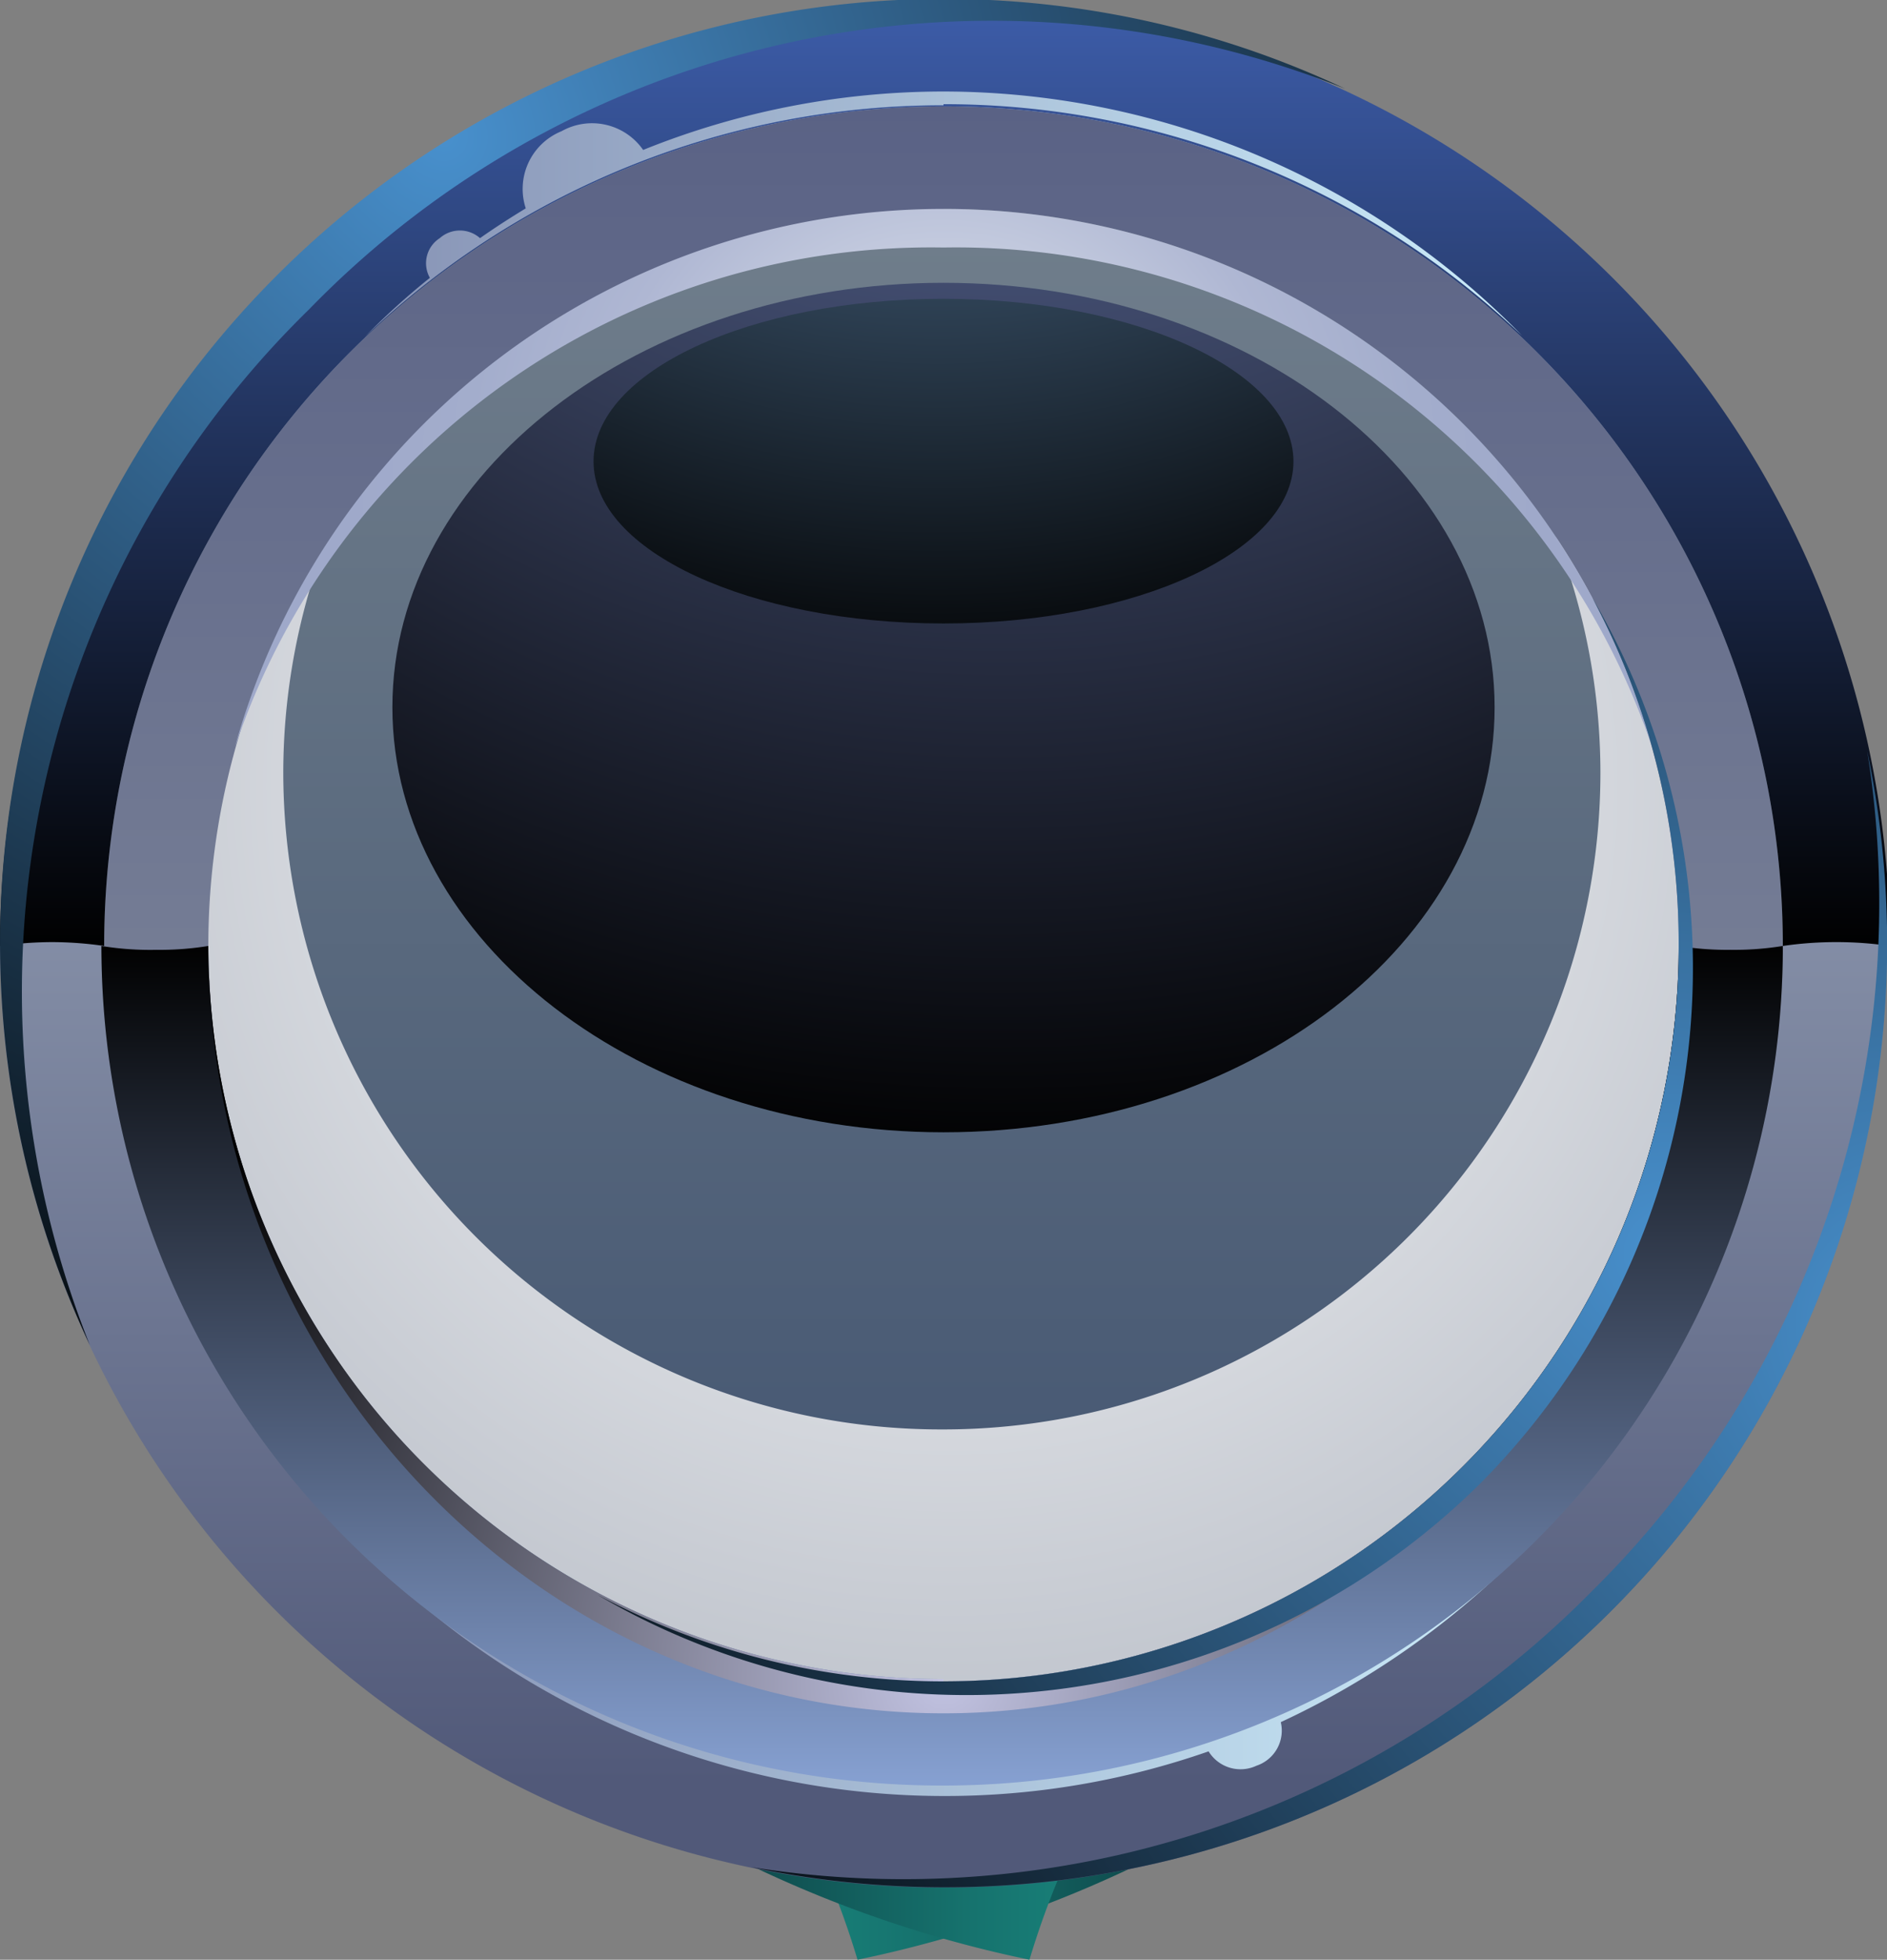 <svg xmlns="http://www.w3.org/2000/svg" xmlns:xlink="http://www.w3.org/1999/xlink" viewBox="0 0 34.24 35.55"><rect x="0" y="0" width="34.24" height="35.55" fill="#808080" stroke="none"/><defs><style>.cls-1{isolation:isolate;}.cls-10,.cls-11,.cls-12,.cls-13,.cls-14,.cls-15,.cls-16,.cls-17,.cls-18,.cls-19,.cls-2,.cls-20,.cls-21,.cls-22,.cls-3,.cls-4,.cls-5,.cls-6,.cls-7,.cls-8,.cls-9{fill-rule:evenodd;}.cls-2{fill:url(#New_Gradient_Swatch_103);}.cls-17,.cls-3,.cls-6,.cls-9{mix-blend-mode:multiply;}.cls-3{fill:url(#radial-gradient);}.cls-4{fill:url(#New_Gradient_Swatch_107);}.cls-5{fill:url(#New_Gradient_Swatch_103-2);}.cls-6{fill:url(#radial-gradient-2);}.cls-7{fill:url(#New_Gradient_Swatch_107-2);}.cls-8{fill:url(#New_Gradient_Swatch_6);}.cls-9{fill:url(#radial-gradient-3);}.cls-10{fill:url(#New_Gradient_Swatch_97);}.cls-11{fill:url(#New_Gradient_Swatch_113);}.cls-12,.cls-13,.cls-14,.cls-15,.cls-16,.cls-18,.cls-19{mix-blend-mode:screen;}.cls-12{fill:url(#New_Gradient_Swatch_99);}.cls-13{fill:url(#New_Gradient_Swatch_109);}.cls-14{fill:url(#linear-gradient);}.cls-15{fill:url(#New_Gradient_Swatch_99-2);}.cls-16{fill:url(#radial-gradient-4);}.cls-17{fill:url(#New_Gradient_Swatch_8);}.cls-18{fill:url(#radial-gradient-5);}.cls-19{fill:url(#radial-gradient-6);}.cls-20,.cls-21,.cls-22{mix-blend-mode:color-dodge;}.cls-20{fill:url(#New_Gradient_Swatch_17);}.cls-21{fill:url(#New_Gradient_Swatch_17-2);}.cls-22{fill:url(#New_Gradient_Swatch_17-3);}</style><linearGradient id="New_Gradient_Swatch_103" x1="-2655.4" y1="-255.8" x2="-2645.28" y2="-255.8" gradientUnits="userSpaceOnUse"><stop offset="0" stop-color="#1a8a81"/><stop offset="0.19" stop-color="#19847c"/><stop offset="0.45" stop-color="#16736e"/><stop offset="0.75" stop-color="#115656"/><stop offset="1" stop-color="#0c393e"/></linearGradient><radialGradient id="radial-gradient" cx="-2641.3" cy="-268.26" r="16.1" gradientUnits="userSpaceOnUse"><stop offset="0.71" stop-color="#36a391"/><stop offset="0.75" stop-color="#3aa593"/><stop offset="0.79" stop-color="#46aa9a"/><stop offset="0.83" stop-color="#5ab4a5"/><stop offset="0.87" stop-color="#77c1b5"/><stop offset="0.92" stop-color="#9cd1c9"/><stop offset="0.96" stop-color="#c8e6e1"/><stop offset="1" stop-color="#fdfefe"/><stop offset="1" stop-color="#fff"/></radialGradient><linearGradient id="New_Gradient_Swatch_107" x1="-2652.57" y1="-257.73" x2="-2645.28" y2="-257.73" gradientUnits="userSpaceOnUse"><stop offset="0" stop-color="#0d3e49"/><stop offset="1" stop-color="#046c6e"/></linearGradient><linearGradient id="New_Gradient_Swatch_103-2" x1="3028.82" y1="-255.8" x2="3038.94" y2="-255.8" gradientTransform="matrix(-1, 0, 0, 1, 383.54, 0)" xlink:href="#New_Gradient_Swatch_103"/><radialGradient id="radial-gradient-2" cx="3042.93" cy="-268.26" r="16.1" gradientTransform="matrix(-1, 0, 0, 1, 383.54, 0)" xlink:href="#radial-gradient"/><linearGradient id="New_Gradient_Swatch_107-2" x1="-2655.4" y1="-257.73" x2="-2648.11" y2="-257.73" xlink:href="#New_Gradient_Swatch_107"/><linearGradient id="New_Gradient_Swatch_6" x1="-2650.34" y1="-256.12" x2="-2650.34" y2="-283.96" gradientUnits="userSpaceOnUse"><stop offset="0" stop-color="#40526f"/><stop offset="1" stop-color="#717f8c"/></linearGradient><radialGradient id="radial-gradient-3" cx="-2650.24" cy="-272.89" r="26.29" gradientUnits="userSpaceOnUse"><stop offset="0" stop-color="#fff"/><stop offset="1" stop-color="#9ea5b2"/></radialGradient><linearGradient id="New_Gradient_Swatch_97" x1="-2650.34" y1="-254.81" x2="-2650.34" y2="-285.27" gradientUnits="userSpaceOnUse"><stop offset="0" stop-color="#8e96a4"/><stop offset="1" stop-color="#5a6285"/></linearGradient><linearGradient id="New_Gradient_Swatch_113" x1="-2650.34" y1="-254.81" x2="-2650.34" y2="-285.27" gradientUnits="userSpaceOnUse"><stop offset="0" stop-color="#515979"/><stop offset="1" stop-color="#b4c0d1"/></linearGradient><linearGradient id="New_Gradient_Swatch_99" x1="-2660.84" y1="-256.79" x2="-2639.84" y2="-256.79" gradientUnits="userSpaceOnUse"><stop offset="0" stop-color="#8793b5"/><stop offset="1" stop-color="#cbecfa"/></linearGradient><linearGradient id="New_Gradient_Swatch_109" x1="-2650.34" y1="-254.81" x2="-2650.34" y2="-270.04" gradientUnits="userSpaceOnUse"><stop offset="0" stop-color="#86a0d1"/><stop offset="1" stop-color="#010101"/></linearGradient><linearGradient id="linear-gradient" x1="-2650.34" y1="-270.04" x2="-2650.34" y2="-287.16" gradientUnits="userSpaceOnUse"><stop offset="0" stop-color="#010101"/><stop offset="1" stop-color="#3d5daa"/></linearGradient><linearGradient id="New_Gradient_Swatch_99-2" x1="-2660.84" y1="-283.28" x2="-2639.84" y2="-283.28" xlink:href="#New_Gradient_Swatch_99"/><radialGradient id="radial-gradient-4" cx="-2650.34" cy="-256.69" r="15.98" gradientUnits="userSpaceOnUse"><stop offset="0" stop-color="#c2c3e2"/><stop offset="1" stop-color="#010101"/></radialGradient><radialGradient id="New_Gradient_Swatch_8" cx="-2650.34" cy="-278.49" r="14.45" gradientUnits="userSpaceOnUse"><stop offset="0" stop-color="#fff"/><stop offset="0.14" stop-color="#e0e3ee"/><stop offset="0.29" stop-color="#c3cade"/><stop offset="0.44" stop-color="#afb7d3"/><stop offset="0.6" stop-color="#a3adcc"/><stop offset="0.75" stop-color="#9fa9ca"/></radialGradient><radialGradient id="radial-gradient-5" cx="-2649.33" cy="-294.53" r="28.5" gradientUnits="userSpaceOnUse"><stop offset="0" stop-color="#7386c3"/><stop offset="1" stop-color="#010101"/></radialGradient><radialGradient id="radial-gradient-6" cx="-2650.47" cy="-293.43" r="18.93" gradientUnits="userSpaceOnUse"><stop offset="0" stop-color="#76a8da"/><stop offset="1" stop-color="#010101"/></radialGradient><radialGradient id="New_Gradient_Swatch_17" cx="-2659.42" cy="-284.68" r="24.88" gradientUnits="userSpaceOnUse"><stop offset="0" stop-color="#4890cd"/><stop offset="1" stop-color="#010101"/></radialGradient><radialGradient id="New_Gradient_Swatch_17-2" cx="-2632.76" cy="-263.14" r="26.35" xlink:href="#New_Gradient_Swatch_17"/><radialGradient id="New_Gradient_Swatch_17-3" cx="-2637.22" cy="-264.43" r="24.94" xlink:href="#New_Gradient_Swatch_17"/></defs><g class="cls-1"><g id="Layer_1" data-name="Layer 1"><path class="cls-2" d="M-2655.4-257.71c.73-.08,5.41-.77,5.41-1.88a.53.53,0,0,0-.22-.4,13.73,13.73,0,0,1,4.71,4.6,1.07,1.07,0,0,1,.18.93,1.19,1.19,0,0,1-.58.66,21.92,21.92,0,0,1-6,2.19,15.46,15.46,0,0,0-3.5-6.1Z" transform="translate(2667.46 287.16)"/><path class="cls-3" d="M-2650-259.59c0,.71-1.91,1.24-3.48,1.56a15.51,15.51,0,0,0,2.71,2.55,14.3,14.3,0,0,0,4,2.13q.43-.21.84-.45a1.19,1.19,0,0,0,.58-.66,1.07,1.07,0,0,0-.18-.93,13.73,13.73,0,0,0-4.71-4.6.53.53,0,0,1,.22.4Z" transform="translate(2667.46 287.16)"/><path class="cls-4" d="M-2648-255.26c.61.41,2.85-.33,2.66.8a1.07,1.07,0,0,0-.18-.93,19.88,19.88,0,0,0-5.58-5.61.56.56,0,0,1,.22.4c0,.46-.77.82-1.71,1.1a19.92,19.92,0,0,0,4.59,4.24Z" transform="translate(2667.46 287.16)"/><path class="cls-5" d="M-2645.28-257.71c-.73-.08-5.41-.77-5.41-1.88a.53.53,0,0,1,.22-.4,13.62,13.62,0,0,0-4.7,4.6,1.07,1.07,0,0,0-.19.93,1.19,1.19,0,0,0,.58.66,21.92,21.92,0,0,0,6,2.19,15.46,15.46,0,0,1,3.5-6.1Z" transform="translate(2667.46 287.16)"/><path class="cls-6" d="M-2650.69-259.59c0,.71,1.91,1.24,3.48,1.56a15.17,15.17,0,0,1-2.71,2.55,14.3,14.3,0,0,1-4,2.13q-.43-.21-.84-.45a1.19,1.19,0,0,1-.58-.66,1.07,1.07,0,0,1,.19-.93,13.62,13.62,0,0,1,4.7-4.6.53.53,0,0,0-.22.4Z" transform="translate(2667.46 287.16)"/><path class="cls-7" d="M-2652.69-255.26c-.62.41-2.86-.33-2.67.8a1.07,1.07,0,0,1,.19-.93,19.71,19.71,0,0,1,5.57-5.61.56.56,0,0,0-.22.4c0,.46.77.82,1.71,1.1a20.08,20.08,0,0,1-4.58,4.24Z" transform="translate(2667.46 287.16)"/><path class="cls-8" d="M-2650.34-284A13.92,13.92,0,0,1-2636.42-270a13.92,13.92,0,0,1-13.92,13.92A13.92,13.92,0,0,1-2664.26-270,13.92,13.92,0,0,1-2650.34-284Z" transform="translate(2667.46 287.16)"/><path class="cls-9" d="M-2650.34-261.23a11.92,11.92,0,0,0,11.92-11.93,11.84,11.84,0,0,0-1-4.73,13.45,13.45,0,0,1,2.57,7.94,13.52,13.52,0,0,1-13.52,13.52,13.52,13.52,0,0,1-13.52-13.52,13.45,13.45,0,0,1,2.57-7.94,11.84,11.84,0,0,0-1,4.73,11.93,11.93,0,0,0,11.92,11.93Z" transform="translate(2667.46 287.16)"/><path class="cls-10" d="M-2650.34-283.37A13.33,13.33,0,0,1-2637-270a13.34,13.34,0,0,1-13.34,13.34A13.34,13.34,0,0,1-2663.68-270a13.33,13.33,0,0,1,13.34-13.33Zm15.23,13.33a15.23,15.23,0,0,0-15.23-15.23A15.23,15.23,0,0,0-2665.57-270a15.23,15.23,0,0,0,15.23,15.23A15.23,15.23,0,0,0-2635.11-270Z" transform="translate(2667.46 287.16)"/><path class="cls-11" d="M-2650.34-254.81A15.23,15.23,0,0,0-2635.11-270a15.23,15.23,0,0,0-15.23-15.23A15.23,15.23,0,0,0-2665.57-270a15.23,15.23,0,0,0,15.23,15.23Zm17.12-15.23a17.11,17.11,0,0,1-17.12,17.12A17.12,17.12,0,0,1-2667.46-270a17.13,17.13,0,0,1,17.12-17.12A17.12,17.12,0,0,1-2633.22-270Z" transform="translate(2667.46 287.16)"/><path class="cls-12" d="M-2650.34-254.81a15.18,15.18,0,0,1-10.5-4.2,14.7,14.7,0,0,0,10.5,4.43,14.5,14.5,0,0,0,4.81-.81.68.68,0,0,0,.87.26.67.67,0,0,0,.44-.79,15,15,0,0,0,4.38-3.09,15.18,15.18,0,0,1-10.5,4.2Z" transform="translate(2667.46 287.16)"/><path class="cls-13" d="M-2650.34-256.7A13.34,13.34,0,0,1-2663.68-270a5.45,5.45,0,0,1-.94.07,5.49,5.49,0,0,1-1-.07,15.23,15.23,0,0,0,15.23,15.23A15.23,15.23,0,0,0-2635.11-270a5.49,5.49,0,0,1-.95.07,5.45,5.45,0,0,1-.94-.07,13.34,13.34,0,0,1-13.34,13.34Z" transform="translate(2667.46 287.16)"/><path class="cls-14" d="M-2665.57-270a15.23,15.23,0,0,1,15.23-15.23A15.23,15.23,0,0,1-2635.11-270a6.71,6.71,0,0,1,1-.07,6.67,6.67,0,0,1,.94.07,17.12,17.12,0,0,0-17.12-17.12A17.13,17.13,0,0,0-2667.46-270a6.71,6.71,0,0,1,.95-.07,6.67,6.67,0,0,1,.94.07Z" transform="translate(2667.46 287.16)"/><path class="cls-15" d="M-2650.34-285.27a15.18,15.18,0,0,1,10.5,4.2,14.7,14.7,0,0,0-10.5-4.43,14.57,14.57,0,0,0-5.45,1.06,1.13,1.13,0,0,0-1.48-.34,1.13,1.13,0,0,0-.65,1.4c-.28.17-.56.35-.83.54a.55.55,0,0,0-.73,0,.54.54,0,0,0-.18.72,13.25,13.25,0,0,0-1.18,1.07,15.18,15.18,0,0,1,10.5-4.2Z" transform="translate(2667.46 287.16)"/><path class="cls-16" d="M-2650.34-256.7A13.34,13.34,0,0,1-2663.68-270c0,7.69,6,13.92,13.34,13.92S-2637-262.35-2637-270a13.34,13.34,0,0,1-13.34,13.34Z" transform="translate(2667.46 287.16)"/><path class="cls-17" d="M-2650.34-282.67a13.33,13.33,0,0,1,12.86,9.07,13.34,13.34,0,0,0-12.86-9.77,13.34,13.34,0,0,0-12.86,9.77,13.33,13.33,0,0,1,12.86-9.07Z" transform="translate(2667.46 287.16)"/><path class="cls-18" d="M-2650.34-266.62c5.54,0,10-3.45,10-7.71s-4.5-7.7-10-7.7-10,3.45-10,7.7,4.5,7.71,10,7.71Z" transform="translate(2667.46 287.16)"/><path class="cls-19" d="M-2650.34-275.85c3.51,0,6.35-1.32,6.35-2.94s-2.84-2.95-6.35-2.95-6.35,1.32-6.35,2.95,2.84,2.94,6.35,2.94Z" transform="translate(2667.46 287.16)"/><path class="cls-20" d="M-2661.85-281.55a17.28,17.28,0,0,1,18.8-4,17.1,17.1,0,0,0-19.39,3.39,17.12,17.12,0,0,0-3.39,19.4A17.3,17.3,0,0,1-2661.85-281.55Z" transform="translate(2667.46 287.16)"/><path class="cls-21" d="M-2633.58-273.54a17.54,17.54,0,0,1-5,15.25,17.55,17.55,0,0,1-15.25,5,17.09,17.09,0,0,0,15.61-4.65A17.12,17.12,0,0,0-2633.58-273.54Z" transform="translate(2667.46 287.16)"/><path class="cls-22" d="M-2638.57-276.32A13.29,13.29,0,0,1-2637-270a13.34,13.34,0,0,1-13.34,13.34,13.29,13.29,0,0,1-6.28-1.57,13.24,13.24,0,0,0,16-2A13.26,13.26,0,0,0-2638.57-276.32Z" transform="translate(2667.46 287.16)"/></g></g></svg>
